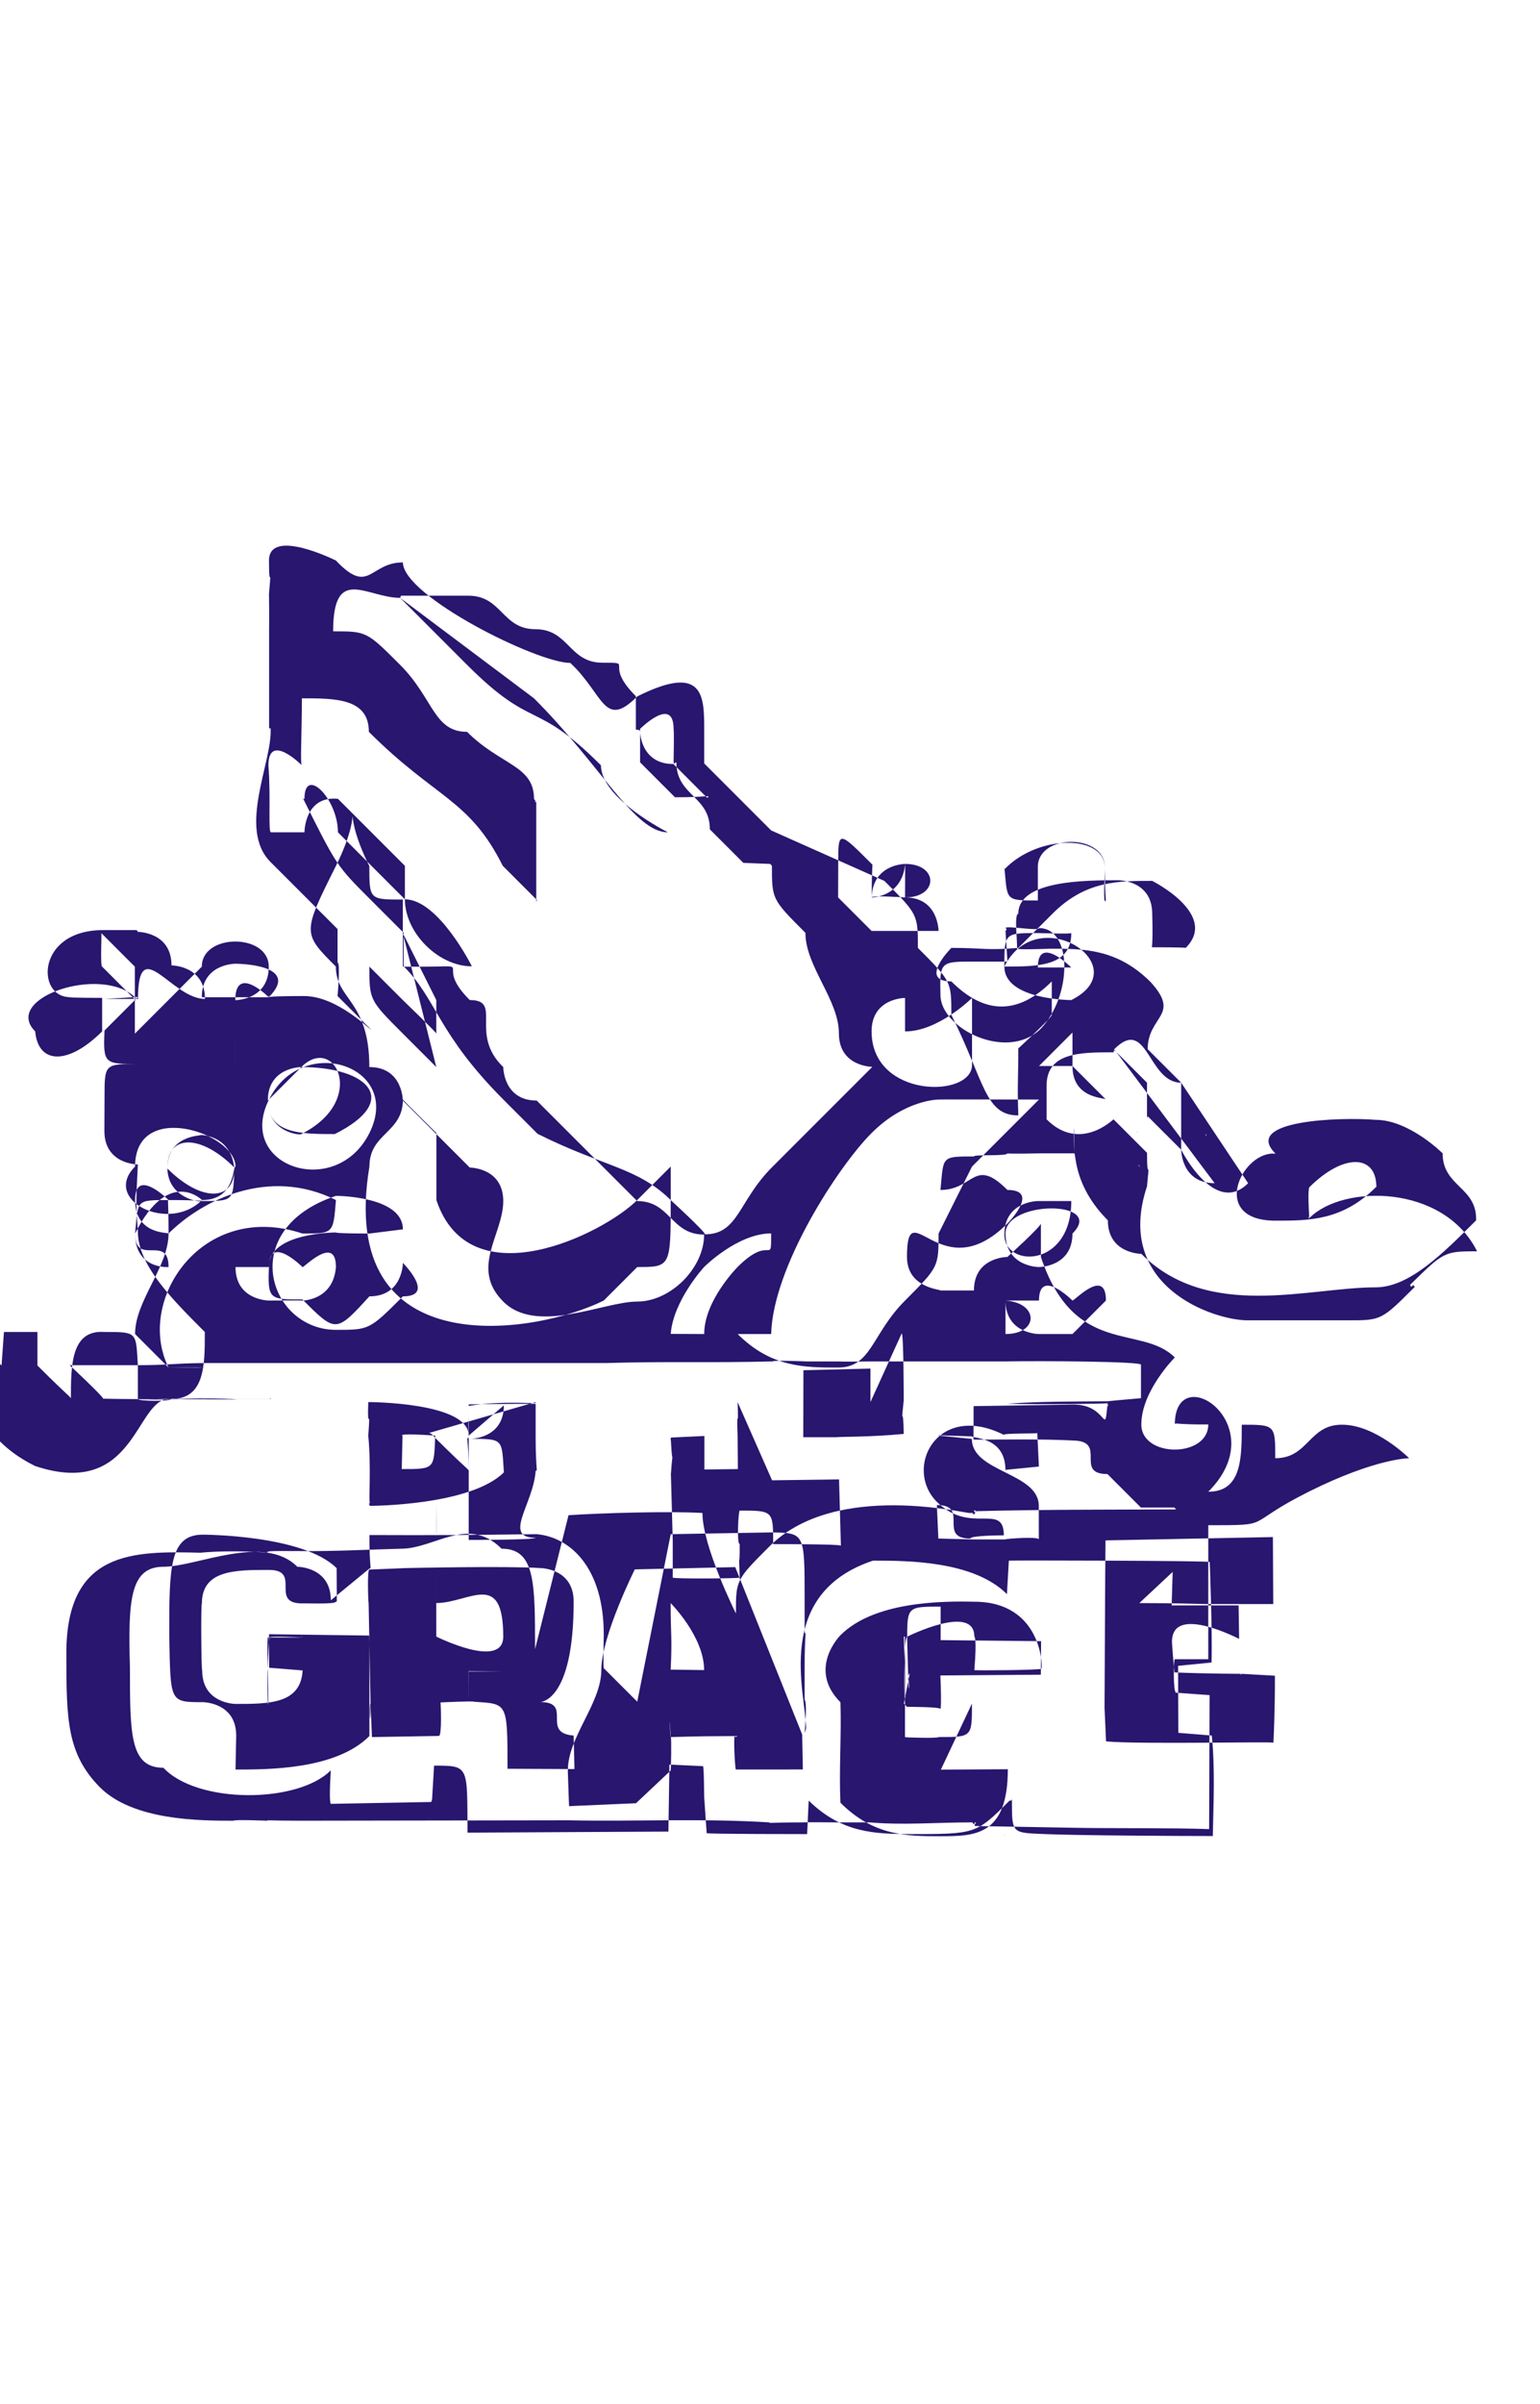 <?xml version="1.0" encoding="UTF-8"?>
<!DOCTYPE svg PUBLIC "-//W3C//DTD SVG 1.1//EN" "http://www.w3.org/Graphics/SVG/1.1/DTD/svg11.dtd">
<!-- Creator: CorelDRAW -->
<svg xmlns="http://www.w3.org/2000/svg" xml:space="preserve" width="25in" height="39in" style="shape-rendering:geometricPrecision; text-rendering:geometricPrecision; image-rendering:optimizeQuality; fill-rule:evenodd; clip-rule:evenodd"
viewBox="0 0 0.046 0.038"
 xmlns:xlink="http://www.w3.org/1999/xlink">
 <defs>
  <style type="text/css">
   <![CDATA[
    .fil0 {fill:#28166F}
   ]]>
  </style>
 </defs>
 <g id="Layer_x0020_1">
  <path class="fil0" d="M0.014 0.033l0.001 1.17364e-005 -3.79175e-006 -0c-0,-0 -0,-0 -0.001,-0 -0,3.61119e-006 -0,-5.92236e-005 -0,0.001zm0.017 -0.021c0,0 0.001,0 0.001,-0 -0,-0 -0.001,-0.001 -0.001,0zm-0.001 -0.003c9.8405e-005,0.001 0,0.001 0.001,0.001 -0,-0 -0,-0 -0,-0.001 0,-0.001 0.002,-0.001 0.002,-0 1.04725e-005,0 -4.62233e-005,0.001 -0,0.001l0 2.04032e-005c6.89738e-005,-0 0,-0 0,-0.001 -0,-0.001 -0.002,-0.001 -0.003,5.25429e-005zm-0.022 0.023c-2.00421e-005,0 -1.22781e-005,0.001 1.08336e-006,0.001 1.73337e-005,0.001 1.46253e-005,0.001 0,0.001 0,-0 -4.91122e-005,-0.001 4.69455e-005,-0.002 0.001,-0 0.001,0 0.001,-0 -7.67379e-005,-8.81131e-005 -3.99037e-005,-6.84321e-005 -0,-0 -0,-0 -0.001,-5.25429e-005 -0.001,0zm-0.003 -0.014c0.001,0.001 0.002,0.001 0.002,-0 -9.98495e-005,-0.001 -0.001,-0.001 -0.001,-0.001 -0,2.78062e-005 -0.001,0 -0.001,0.001zm0 -2.78062e-005c0,-0.001 0.001,-0.001 0.002,-0 -3.43063e-005,0.001 -0,0.001 -0.001,0.001 -0,4.27926e-005 -0.001,-8.05296e-005 -0.001,-0.001zm0.025 0.002c0,0.001 0.002,0.001 0.002,-0.001 -0,-0 -0.001,-0 -0.001,-0 -0,0 -0.001,0 -0.001,0.001zm-0 -0.008c0,0.001 0.002,0.001 0.002,0.001 0.002,-0.001 -0.001,-0.003 -0.002,-0.001zm0.001 -0.001c0,-0 0.001,3.30424e-005 0.001,0 0,0.001 -0.001,0.001 -0.002,0.001 -0,-0.001 0,-0.001 0.001,-0.001zm-0.022 0.004c-0,0 -0.001,0.001 -0.001,0.001 0,0.001 0.001,0.001 0.002,0.001 0.002,-0.001 0.001,-0.002 -0.001,-0.002zm0 0c0.001,-0.001 0.002,0.001 0,0.002 -0,4.56816e-005 -0.001,-3.43063e-005 -0.001,-0.001 -0,-0.001 0.001,-0.001 0.001,-0.001zm0.018 0.019l9.00993e-005 9.65994e-005c0,0 0.001,0 0.001,6.40987e-005 0,-0 3.90009e-005,-0 0,-0.001l0.003 -2.27505e-005 7.04183e-006 -0.001 -0.003 -3.17785e-005 -0 -0.001c-0.001,-0 -0.001,0 -0.001,0.001l2.85284e-005 0.001c9.55161e-005,0.001 -7.20433e-005,-0 4.6765e-005,0zm0 -0.002l0 3.64731e-005 4.65844e-005 0.002 -0 -3.53897e-005 -1.66115e-005 -0.002zm-0.001 -0.007c0,-0 0,8.37797e-005 0,-0.001l-0.002 4.98345e-005 -1.98616e-006 0 0 0 -4.33343e-006 0.002c-0,5.18206e-005 -0,-8.23352e-005 -0,0 0,0 -0,0 0.001,0 0,-1.8056e-005 0.001,0 0.002,-9.96689e-005 -1.20975e-005,-0.001 -8.97382e-005,-8.6127e-005 -0,-0.001 -0,-0 -0,-0.002 -5.97653e-005,-0.002zm-0.01 -0c-4.15287e-006,-5.41679e-007 -0,1.9681e-005 -0,2.00421e-005 -0,3.82787e-005 -0.001,-7.15016e-005 -0.002,9.53355e-005 2.16672e-006,0.001 -2.83479e-005,-8.48631e-006 0,0.001l0 0.001c0,0 0,0 0,0.001 0,0 0,0 0,0.001 -0,0 -0,-9.10021e-005 -0,0 0,0 0.002,0 0.002,-6.40987e-005 -7.8724e-005,-0 0,-0 -0,-0 -0.001,-0 -6.78904e-005,-0.001 0,-0.002 7.34878e-005,-0 0,-0 0,-0.001 0,-0 0,8.3238e-005 0,-0.001 -0,-0 -0.001,-0 -0.002,1.8056e-005 -0,0 0,0 0,0.001 -9.37105e-005,0 -0,0 -0,0.001 -0,-8.01685e-005 -0,-0 -0.001,-0.001 0,-0 0,0 0,-0l-8.75714e-005 -9.71411e-005c-1.49865e-005,-9.93078e-006 -3.15979e-005,-2.52784e-005 -4.89317e-005,-3.37647e-005 -8.7752e-005,-4.33343e-005 -2.78062e-005,-1.67921e-005 -0,-2.96118e-005zm0.003 -0.02l-7.22239e-007 4.87511e-006c1.8056e-006,-1.08336e-006 1.8056e-006,-2.7084e-006 7.22239e-007,-4.87511e-006zm-0.005 0.021c-0,-0.001 -0.003,-0.001 -0.003,-0.001 -3.53897e-005,0.001 7.43906e-005,0 0,0.001 9.60578e-005,0.001 0,0.002 5.05567e-005,0.002 -3.08757e-005,3.44869e-005 -3.57508e-005,4.89317e-005 -0,9.80439e-005 -0,0 -0,-0 -0,0 1.8056e-007,0 0.003,0 0.004,-0.001 -6.55432e-005,-0.001 -0,-0.001 -0.001,-0.001 0,-0 0.001,-0 0.001,-0.001zm-0.002 -0c0,-1.75143e-005 0,-6.73488e-005 0.001,0 -4.06259e-005,0.001 -0,0.001 -0.001,0.001l2.38339e-005 -0.001zm3.19591e-005 0.002c0,-0 0,-0 0.001,0 9.20854e-006,0.001 -0,0.001 -0,0.001 -0,2.99729e-005 -0,-0 -0,-0.001zm0.016 -0.002c0,-0 0,-0 0,-0 0,-1.93199e-005 0,-2.34728e-006 0.001,2.38339e-005 0,6.24737e-005 0.001,0 0.001,0.001l0.001 -9.89467e-005 -4.80289e-005 -0.001c-0,2.20283e-005 -0.001,0 -0.001,5.32651e-005 -0.002,-0.001 -0.003,0.001 -0.002,0.002 0.001,0.001 0.002,0 0.002,0.001 -0,0 -0.001,0 -0.001,9.56966e-005 -0.001,-0 0,-0.001 -0.001,-0.001l4.51399e-005 0.001c0,0 0,-0 0.001,2.582e-005 0,0 0.001,0 0.001,0 0,-2.00421e-005 0.001,-9.35299e-005 0.001,-0 0,-0 0,-0 0,-0.001 -0,-0.001 -0.002,-0.001 -0.002,-0.002zm-0.006 -0.001c3.61119e-005,0.001 -3.73759e-005,0 0,0.001l7.94463e-006 0.001 -0.001 1.24586e-005c-0,-0.001 0,-0.001 0,-0.001 -9.96689e-005,-0 4.51399e-006,-0 -0,-0l-0.001 4.6765e-005c-0,7.99879e-005 -2.61812e-005,-1.13753e-005 -0,9.19049e-005 5.25429e-005,0.001 6.93349e-005,0 0,0.001l5.48901e-005 0.002c-0,0.001 -0,-0 -0,0.001 0,0 -1.8056e-007,6.60848e-005 0,8.82937e-005 0,4.18898e-005 0.002,2.79868e-005 0.002,-0 -3.66536e-005,-0.001 -0,-7.90851e-005 -0,-0.001 -9.46133e-005,-0 -3.75564e-005,-0.001 0,-0.001 0.001,-0 0.001,-0 0.001,0.001 -0,0 -0,-7.11405e-005 -0,0 0,0 0.002,0 0.002,4.35149e-005l2.257e-005 -0 -0 -0 -5.57929e-005 -0.002c0,-0 0,-8.07102e-005 0,-0 -8.66686e-005,-0 7.40295e-006,-0 -0,-0 -2.88895e-006,-9.02798e-007 -0,2.47367e-005 -0,2.56395e-005l-0.002 2.67228e-005zm0.007 0.009c-0,0.001 1.02919e-005,0.001 -0.001,0.001 -0,4.11676e-005 -0.001,1.49865e-005 -0.001,-0 -0,-0 -0,-0 -0,-0.001 -9.02798e-006,-0 -6.39181e-005,-0.002 7.18628e-005,-0.002 0,-0 0.002,-0.001 0.002,-0 0,0 8.10713e-005,0 0,0.001 4.00842e-005,1.78754e-005 0.002,0 0.002,-4.02648e-005 5.0015e-005,-7.43906e-005 0,-0.002 -0.002,-0.002 -0.001,-2.43756e-005 -0.003,-0 -0.004,0.001 -0,0 -0.001,0.001 -0,0.002 3.34035e-005,0.001 -4.64038e-005,0.002 0,0.003 0.001,0.001 0.002,0.001 0.003,0.001 0.001,-4.51399e-006 0.002,-0 0.002,-0.002l-0.002 1.20975e-005zm0.005 -0.003c0,-0 0.001,-0 0.002,2.94312e-005 0,0 0.001,0 0.002,0l-1.01113e-005 -0.002 -0.005 9.96689e-005 -9.02798e-006 0.001 0 0 -2.00421e-005 0.004 -0 0 4.47788e-005 0.001c0.001,9.19049e-005 0.005,0 0.005,3.90009e-005 0,-0 5.05567e-005,-0.001 4.3876e-005,-0.002l-0.001 -5.66957e-005c-0,5.38068e-005 -5.57929e-005,-6.31959e-006 -0,0 -0,0 -0.001,0 -0.002,-4.17093e-005 -0,-0 -9.94884e-005,-0.001 -6.89738e-005,-0.001 9.11826e-005,-0.001 0.002,-0 0.002,-0l-1.5167e-005 -0.001c-0.001,-0 -0.002,0 -0.002,-0l3.01535e-005 -0.001zm-0.014 0.005c1.19169e-005,-0 2.97923e-005,-0.001 4.15287e-006,-0.001 -5.68763e-005,-0.001 -2.16672e-005,-0 -0,-0 0.001,-3.0334e-005 0.001,-2.23894e-005 0.002,-3.14174e-005 0.001,-1.17364e-005 0,0 0,0 -4.24315e-005,0 -5.52513e-005,6.77099e-005 -8.73909e-005,0 -4.42371e-005,0 4.87511e-006,0.001 3.25007e-005,0.001l0.002 -1.44448e-006 -1.95004e-005 -0.001 -0 -4.06259e-005 -0.002 -0.005 -0.003 6.75293e-005c-0,0 -0.001,0.002 -0.001,0.003 -0,0.001 -0.001,0.002 -0.001,0.003l-0 6.78904e-005 3.55703e-005 0.001 0.002 -8.72103e-005zm0 -0.003c5.05567e-005,-0.001 0,-0.001 0,-0.002 0,0 0.001,0.001 0.001,0.002l-0.001 -1.33614e-005zm-0.009 -0.003c-6.89738e-005,0 -3.21396e-005,0.001 -2.14866e-005,0.001l0 0 5.83208e-005 0.003c-0,0.001 -4.76678e-005,1.55281e-005 -0,0l4.0987e-005 0.001 0.002 -3.43063e-005c9.75022e-005,-0 5.2904e-005,-0.001 4.92928e-005,-0.001 -0,-6.87932e-005 -0,3.79175e-005 -0,-0 0,-0 0.001,-4.82094e-005 0.001,-2.02227e-005 0.001,6.71682e-005 0.001,0 0.001,0.002l0.002 9.20854e-006 -2.36533e-005 -0.001c-0.001,-7.60156e-005 -0,-0.001 -0.001,-0.001 0,-0 0.001,-0 0.001,-0.003 -0,-0.001 -0.001,-0.001 -0.001,-0.001 -0.001,-6.68071e-005 -0.004,-0 -0.004,0zm0.002 0.001c0.001,-1.02919e-005 0.002,-0.001 0.002,0.001 -0,0.001 -0.002,0 -0.002,0l-1.62504e-006 -0.002zm-0.001 -0.02c-0,0 -0,0.001 -0,0.001 0,1.02919e-005 0.001,-0 0.001,-0 0.001,-3.23202e-005 0,0 0.001,0.001 0.001,0 -3.57508e-005,0.001 0.001,0.002 0,0 0,0.001 0.001,0.001 0.001,0.001 0.002,0.002 0.003,0.003 0.001,0 0.001,0.001 0.002,0.001 -0,0.001 -0.001,0.002 -0.002,0.002 -0.001,0 -0.003,0.001 -0.004,0 -0.001,-0.001 0,-0.002 -0,-0.003 -0,-0.001 -0.001,-0.001 -0.001,-0.001 -0.001,-0.001 -0.001,-0.001 -0.002,-0.002 -0,-0 -0,-0.001 -0.001,-0.001 -0,-0.002 -0.001,-0.002 -0.001,-0.003 -0.001,-0.001 -0.001,-0.001 -0,-0.003 0.001,-0.002 0,-0.002 0.001,-0 0,0.001 0,0.001 0.001,0.001 0,0 0,0 0,0.001l0.001 0.002c0,0 0,6.60848e-005 0,0.001 -0,-3.79175e-005 -0.001,-0.001 -0.001,-0.001 -0,-0 -0.001,-0.001 -0.001,-0.001 3.61119e-006,0.001 0,0.001 0.001,0.002l0.001 0.001zm0.024 0.006c4.51399e-006,-4.69455e-006 9.02798e-006,-9.3891e-006 1.3542e-005,-1.42642e-005 -6.86127e-006,3.43063e-006 -1.10141e-005,8.48631e-006 -1.3542e-005,1.42642e-005zm-2.47367e-005 2.47367e-005c8.30575e-006,-7.76407e-006 1.66115e-005,-1.60698e-005 2.47367e-005,-2.47367e-005 -1.40837e-005,3.35841e-005 3.26813e-005,9.13632e-005 -2.47367e-005,2.47367e-005zm-0.002 -8.84742e-005c3.06951e-005,0 -4.31538e-005,7.22239e-006 -7.24044e-005,8.30575e-006 2.49172e-005,-6.13903e-006 4.89317e-005,-8.66686e-006 7.24044e-005,-8.30575e-006zm-0 0.001l4.33343e-006 -1.98616e-005c6.22931e-005,9.31688e-005 4.91122e-005,8.23352e-005 -4.33343e-006,1.98616e-005zm-0.004 0.02c7.34878e-005,0 -0,-0 -1.01113e-005,-1.08336e-005l1.01113e-005 1.08336e-005zm-0.007 -0.029l5.03762e-005 5.65152e-005c8.21547e-005,0 9.28077e-005,0 0,0 0,0.001 -0,0.001 0.001,0.002 0,0.001 0.001,0.002 0.001,0.003 0,0.001 0.001,0.001 0.001,0.001 -0,0 -0.001,0.001 -0.001,0.001l-0.002 0.002c-0.001,0.001 -0.001,0.002 -0.002,0.002 -0,-8.34186e-005 -0.001,-0.001 -0.001,-0.001 -0.001,-0.001 -0.002,-0.001 -0.004,-0.002 -0,-0 -0.001,-0.001 -0.001,-0.001 -0.002,-0.002 -0.002,-0.003 -0.003,-0.004 -0,-0 -0,-0 -0,-0.001l-0.001 -0.001c-0.001,-0.001 -0.001,-0.001 -0.002,-0.003 -5.2904e-005,-0 -0,-0 -0,-0 -3.44869e-005,-0 -3.25007e-005,-4.64038e-005 -2.83479e-005,-0 1.8056e-007,-6.13903e-006 -2.14866e-005,-0 6.48209e-005,-0 0,-0.001 0.001,0 0.001,0.001 0.001,0.001 0.001,0.001 0.002,0.002 0,0.001 0.001,0.002 0.002,0.002 -0,-4.33343e-006 -0.001,-0.002 -0.002,-0.002l-0 -0.001c-0.001,-0.001 -0.002,-0.002 -0.002,-0.002 -0.001,-9.87661e-005 -0.001,0.001 -0.001,0.001 -0,0 -0,0 -0.001,0 -9.19049e-005,-0 -0,-0.001 -7.67379e-005,-0.002 0,-0.001 0.001,-0 0.001,-0 -5.63346e-005,-0 -0,-0.001 -0,-0.002 0.001,-0 0.002,0 0.002,0.001 0.002,0.002 0.003,0.002 0.004,0.004l0.001 0.001c6.6446e-005,5.88625e-005 -2.16672e-005,1.5167e-005 0,9.65994e-005l-0 -0.001c-0,-0 -0,-0 -0,-0.001 -0,-0 -0,-0 -0,-0.001 -7.20433e-005,-0 -4.11676e-005,-4.92928e-005 -0,-0 -9.93078e-006,-1.39031e-005 -2.4195e-005,-3.35841e-005 -3.39452e-005,-4.74872e-005 -9.56966e-006,-1.37225e-005 -2.32922e-005,-3.46675e-005 -3.28619e-005,-4.85706e-005l-0 -0c-0,-0.001 -0.001,-0.001 -0.002,-0.002 -0.001,-0 -0.001,-0.001 -0.002,-0.002 -0.001,-0.001 -0.001,-0.001 -0.002,-0.001 -0,-0.002 0.001,-0.001 0.002,-0.001l0.002 0.002c0.002,0.002 0.002,0.001 0.004,0.003l0 0c0,0.001 0.002,0.002 0.002,0.002 -0.001,-0 -0.002,-0.002 -0.004,-0.004l-0.004 -0.003c-0,-0 -9.678e-005,5.68763e-005 -0,-0 1.33614e-005,-2.31116e-005 3.46675e-005,-8.82937e-005 4.29732e-005,-6.33764e-005l0 -0c0.001,-0 0.001,0 0.002,0 0.001,0 0.001,0.001 0.002,0.001 0.001,0 0.001,0.001 0.002,0.001 0.001,0 0,0 0.001,0.001 0,0 0,0.001 0,0.001 2.582e-005,0 -2.11255e-005,0 5.85013e-005,0l6.26542e-005 2.43756e-005c0,0 0,0.001 0.001,0.001 0,0 0.001,0.001 0.001,0.001 9.20854e-006,0 2.99729e-005,-1.26392e-006 4.44177e-005,-7.40295e-006 -0,-7.096e-005 -0,-0 -0.001,-0 -1.20975e-005,-1.31809e-005 -2.76256e-005,-2.8709e-005 -3.95426e-005,-4.2251e-005l-0.001 -0.001c-8.68492e-005,-0 -0,-0 -0,-0 -0,-0 -0,-0 -0,-0 -0,-0 -0,-0 -0,-0.001 0,-0 0.001,-0.001 0.001,-0 0,0 2.04032e-005,0 0,0.001 4.6765e-005,9.64189e-005 6.50015e-006,4.15287e-006 8.37797e-005,0 0,0.001 0.001,0.001 0.001,0.002 0,0 0.001,0.001 0.001,0.001zm2.72645e-005 -0.001c2.16672e-006,-0 1.93199e-005,-0 -0,-0 -0.001,-0.001 -0.002,-0.002 -0.002,-0.002 -0,-0 -0,-0 -0,-0.001 -0,-0.001 -0,-0.002 -0.002,-0.001 -0.001,0.001 -0.001,-7.2585e-005 -0.002,-0.001 -0.001,-0 -0.005,-0.002 -0.005,-0.003 -0.001,-0 -0.001,0.001 -0.002,-5.59735e-005 -0,-0 -0.002,-0.001 -0.002,0 -0,0.001 8.46825e-005,0 -0,0.001 1.31809e-005,0.001 0,0.001 3.25007e-006,0.001 -0,0 -0,0 -0,0.001 -0,0.001 0,0.002 0,0.002 9.20854e-006,2.63617e-005 4.24315e-005,0 4.45982e-005,0 6.6446e-005,0.001 -0.001,0.003 -0,0.004l0.001 0.001c0,0 0.001,0.001 0.001,0.001 0,0 0,0.001 0,0.001 9.13632e-005,0 0,0.001 0,0.001l0.001 0.001c-0,4.08065e-005 -0.001,-0.001 -0.002,-0.001l-5.43485e-005 -0c-0,-0 -0.001,0 -0.001,3.4848e-005 -0,-9.62383e-005 5.72374e-005,1.22781e-005 -0,-0 -0,-0 -0.001,-0 -0.001,-0 -0,0 -0,0 -0,0.001 -0,0.001 -2.52784e-006,0.001 -0,0.001 -0,-0 0,-0.001 0,-0.002l-0.001 -0c0,-0.001 0.001,-0.001 0.001,-0.001 0,-0 0.002,-0 0.001,0.001 -0,0 -0.001,-0.001 -0.001,8.75714e-005 3.26813e-005,0 0,0 0,0 0,0 0.001,-0 0.001,-0.001 -0,-0.001 -0.002,-0.001 -0.002,-0 -0.001,0.001 -0.001,0.001 -0.002,0.002 -0,-0 -0,-0.001 -0,-0.002 -0,-0 -0.001,-0.001 -0.001,-0.001 1.20975e-005,0 -3.59314e-005,0.001 2.27505e-005,0.001 0,0 0.001,0.001 0.001,0.001 -7.421e-005,7.16822e-005 0,0 -0,-6.8071e-005 -0.001,-0.001 -0.004,-0 -0.003,0.001 9.28077e-005,0.001 0.001,0.001 0.002,0 0,-0 0,-7.90851e-005 0,-0.001 -0,-0 -0.001,-0 -0.001,-2.32922e-005 -4.5501e-005,0 -1.76948e-005,0 2.97923e-005,0 -0.001,0 -0.001,-0.002 0.001,-0.002l0.001 0c1.02919e-005,1.0653e-005 2.81673e-005,3.52091e-005 4.15287e-005,5.43485e-005 -0,0 -0,3.86398e-005 -0,0 0,0 0.001,0 0.001,0.001 0,0 0.001,0 0.001,0.001 -0,0 3.62925e-005,0 -0,0 -0.001,0 -0.002,-0.002 -0.002,-0 0,0 0,0 0,0 -0,0 -0,0 -0.001,0l0.001 -5.77791e-005c-0,0 -0.001,0.001 -0.001,0.001 -4.49594e-005,0.001 0,0.001 0.001,0.001 -0.001,0 -0.001,0 -0.001,0.001l-4.33343e-006 0.001c0,0.001 0.001,0.001 0.001,0.001 -4.44177e-005,0.001 -7.07794e-005,0.001 0,0.002 0,0.001 0.001,0.002 0.002,0.003 0,0.001 -0,0.002 -0.001,0.002 -0,7.60156e-005 -0.001,6.95155e-005 -0.001,-0 -0,-0.001 0,-0.001 0,-0.001 -6.12097e-005,-0.001 -0,-0.001 -0.001,-0.001 -0.001,-7.15016e-005 -0.001,0.001 -0.001,0.002l0 0c-0,-6.73488e-005 -0,-0 -0.001,-0.001 -0,-0 -0,-0.001 -0,-0.001 -8.45019e-005,-0 -0,-0 -0.001,-0 -0,0 -0,0 -7.18628e-005,0.001 -0.001,-0.001 -0.001,-0.001 -0.002,-0 -0,0 -0,0 -0.001,0.001 0.003,0 0.002,0.001 0.004,0.002 0.003,0.001 0.003,-0.002 0.004,-0.002l0.003 -0c3.9362e-005,-0 3.59314e-005,-4.24315e-005 4.78483e-005,-0 7.40295e-006,-0 -7.22239e-007,-0 -1.28197e-005,-0 -0.001,-0 -0.002,-1.08336e-006 -0.003,1.39031e-005 -0,5.41679e-006 -0.001,0 -0.001,-0 0.001,-0 0.002,-7.7099e-005 0.003,-0 0,-1.11947e-005 0,0 0,-0 -0,-0 -0.003,0 -0.004,-2.257e-005 -0,-6.73488e-005 -0.001,-0.001 -0.001,-0.001 0,-0 0.001,-0 0.002,-0 0.001,-3.61119e-007 0.001,-5.20012e-005 0.002,-6.37376e-005l0.012 -0c0.002,-5.65152e-005 0.003,0 0.005,-4.85706e-005 0,-4.27926e-005 0.001,0 0.001,-0 0,-0 0.001,-0 0.001,-0 0,1.26392e-005 0.001,0 0.001,0 0,0 0.003,0 0.004,0 0.001,-1.9681e-005 0.004,-0 0.004,9.73217e-005 -0,0 -0,0 -0,0 -0,0 -0,0 -0,0.001 -0,0 -0.001,8.66686e-005 -0.001,9.24466e-005 -0.001,8.30575e-006 -0.002,-0 -0.003,7.36684e-005 5.59735e-005,0 0,0 0,0 0.001,2.81673e-005 0.003,-0 0.003,-1.58893e-005 1.30003e-005,3.43063e-006 0,3.82787e-005 0,4.08065e-005 0,9.24466e-005 5.18206e-005,1.82365e-005 0,0 -9.93078e-005,0.001 -0,0 -0.001,0l-0.003 4.58622e-005 -1.98616e-006 0.001c0.001,0 0.002,-2.257e-005 0.003,2.72645e-005 0.001,3.15979e-005 0,0.001 0.001,0.001 0,0 0,0 0.001,0.001l0.001 0c1.46253e-005,1.39031e-005 3.57508e-005,3.68342e-005 5.32651e-005,5.66957e-005 -0.002,7.76407e-006 -0.004,0 -0.006,5.27234e-005 -0,-4.87511e-006 -0,-3.73759e-005 -0,-2.79868e-005 -0,1.22781e-005 -8.54047e-005,-3.43063e-005 -0,8.05296e-005 -4.15287e-006,4.15287e-006 -6.33764e-005,9.10021e-005 -7.72795e-005,0l-7.33072e-005 0c-0,5.83208e-005 -0.004,-0.001 -0.006,0.001 -0.001,0.001 -0.001,0.001 -0.001,0.002 -0,-0 -0.001,-0.002 -0.001,-0.003 -0.001,-5.66957e-005 -0.003,-0 -0.004,6.69876e-005l-0.001 0.004c-0,-0.002 -0,-0.003 -0.001,-0.003 -0.001,-0.001 -0.002,-0 -0.003,-0 -0.001,2.56395e-005 -0.002,8.12519e-005 -0.003,7.05988e-005 -0.001,-6.31959e-006 -0.001,0 -0.001,4.91122e-005 -0,-0 -0.001,-9.24466e-005 -0.002,-0 -0.002,-5.01956e-005 -0.004,-6.93349e-005 -0.004,0.003 -9.02798e-007,0.002 1.85976e-005,0.003 0.001,0.004 0.001,0.001 0.003,0.001 0.004,0.001 0,-4.02648e-005 0.001,-0 0.001,-0 0,-2.81673e-005 0,0 0.001,0l0.008 -1.26392e-005c0.002,4.17093e-005 0.004,-6.39181e-005 0.006,6.28348e-005 0,3.17785e-005 0,-0 0.001,-0 9.29882e-005,-9.56966e-006 0.001,0 0.001,0 0.001,0 0.001,0 0.001,0 0.001,8.6127e-005 0.002,3.61119e-007 0.003,-0l6.30153e-005 0c3.62925e-005,5.07373e-005 5.88625e-005,8.37797e-005 7.18628e-005,0 9.65994e-005,0 -2.63617e-005,4.29732e-005 0,8.59464e-005 0,3.12368e-005 0,1.37225e-005 0,2.14866e-005l0.003 5.34457e-005c0.001,2.02227e-005 0.003,0 0.004,3.9362e-005l1.39031e-005 -0.004 -0.001 -7.13211e-005c-9.19049e-005,-0 -7.58351e-005,-0.001 -3.99037e-005,-0.001l0.001 -0 9.02798e-007 -0.004c0.002,-0 0.001,0 0.003,-0.001 0.002,-0.001 0.003,-0.001 0.003,-0.001 0,-0 8.52242e-005,-6.8071e-005 0,-0 -0,-0 -0.001,-0.001 -0.002,-0.001 -0.001,-9.3891e-006 -0.001,0.001 -0.002,0.001 0,-0.001 -0,-0.001 -0.001,-0.001 -0,0.001 -0,0.002 -0.001,0.002 0.002,-0.002 -0.001,-0.004 -0.001,-0.002 0,-7.85435e-005 0,-0 0.001,-7.76407e-006 0,0.001 -0.002,0.001 -0.002,-0 -0,-0.001 0.001,-0.002 0.001,-0.002 -0.001,-0.001 -0.003,-0 -0.004,-0.003 -0,-0 -0,-0.001 -0,-0.001 -0,9.44327e-005 -0.001,0.001 -0.001,0.001 -0,0 -0.001,0 -0.001,0.001 -0,0 -0.001,0 -0.001,0 -0,-3.46675e-005 -0.001,-7.43906e-005 -0.001,-0.001 0,-0.002 0.001,0.001 0.003,-0.001 0,-0 0.001,-0.001 0,-0.001 -0.001,-0.001 -0.001,-0 -0.002,-0 9.8405e-005,-0.001 0,-0.001 0.001,-0.001 0,-6.71682e-005 0.001,-0 0.001,-9.31688e-005 0,2.18477e-005 0.001,0 0.001,0 0,0 0,0 0.001,0 0,-0.001 -3.35841e-005,-0.001 0,-0 5.18206e-005,6.04875e-005 0,0.001 0.001,0.002 0,0.001 0.001,0.001 0.001,0.001 0.002,0.002 0.005,0.001 0.007,0.001 0.001,-0 0.002,-0.001 0.003,-0.002 -0,1.08336e-006 -0.001,0 -0.001,-0 0,-0 0,-0 0,-0 0,-0 0.001,0 0.001,-0 2.81673e-005,-0.001 -0.001,-0.001 -0.001,-0.002 -0,-0 -0.001,-0.001 -0.002,-0.001 -0.001,-8.50436e-005 -0.004,0 -0.003,0.001l5.59735e-006 1.01113e-005c-0.001,-9.94884e-005 -0.002,0.002 -0,0.002 0.001,0 0.002,0 0.003,-0.001l1.53476e-005 -0c-0,-0.001 -0.001,-0.001 -0.002,-0 -0,0 -6.40987e-005,0 -0,0.001 -0,9.91273e-005 -0,-8.45019e-005 -0,-8.64881e-005 -4.45982e-005,-0 -7.421e-005,0 -4.02648e-005,-0 2.00421e-005,-0 -2.38339e-005,-5.23623e-005 4.80289e-005,-0 6.17514e-005,-0 0,-0 0,-0 0.001,-0.001 0.004,-0.001 0.005,0.001 -0.001,0 -0.001,2.63617e-005 -0.002,0.001 -0,0 -0,7.47517e-005 -0,0 4.24315e-005,9.20854e-005 1.44448e-005,7.16822e-005 9.78633e-005,0 2.20283e-005,2.4195e-005 0,0 0,0 4.5501e-005,2.97923e-005 0,8.46825e-005 0,0l0 0c1.13753e-005,1.30003e-005 2.94312e-005,3.90009e-005 4.29732e-005,6.08486e-005 -0.001,0.001 -0.001,0.001 -0.002,0.001 -0.001,0 -0.002,0 -0.003,-0 -0.001,-0 -0.004,-0.001 -0.003,-0.004 9.64189e-005,-0.001 0,-0 0,-0.001 -0,-0 -0.001,-0.001 -0.001,-0.001 -0,-1.04725e-005 -0.001,0.001 -0.002,0 -0,-7.78212e-005 -0,-0 -0,-0 -0,-0 -0,-0 -0,-0.001 0,-0.001 0.001,-0.001 0.002,-0.001 0,-1.5167e-005 0,5.59735e-006 0,-1.64309e-005 0,-3.3223e-005 4.71261e-005,7.58351e-006 0,-7.65573e-005l0 -0c0,0 0,0 0.001,0.001 0,0 0,0 0,0.001 9.3891e-006,4.78483e-005 1.60698e-005,8.54047e-005 2.05838e-005,0 0,3.79175e-006 0,0 0.001,0.001 0,0 0,0.001 0.001,0.001l-0.003 -0.004c-0,-0 -0,-0 -0,-0 0.001,-0.001 0.001,0.001 0.002,0.001 0,0 0,0 0,0.001 0,0 0,0 0,0.001 0,0 0.001,0.002 0.002,0.001 -2.00421e-005,-2.31116e-005 -5.23623e-005,-6.12097e-005 -0,-0l-0.002 -0.003c-0,-0 -0,-0 -0.001,-0.001 0,-0.001 0.001,-0.001 9.15438e-005,-0.002 -0.001,-0.001 -0.002,-0.001 -0.003,-0.001 -0.001,3.68342e-005 -0.001,0 -0.001,0 -3.61119e-007,-6.86127e-006 4.87511e-006,-2.38339e-005 4.87511e-006,-1.84171e-005 1.8056e-007,6.86127e-006 4.15287e-006,-2.16672e-005 4.15287e-006,-2.43756e-005l-9.02798e-006 -0c-0,-9.8405e-005 -0,-0 -0,-0 3.55703e-005,-0 -9.56966e-005,-0.001 4.35149e-005,-0.001 0,-0.001 0.002,-0.001 0.003,-0.001 0,0 0.001,0 0.001,0.001 3.14174e-005,0.001 -2.85284e-005,0.001 -0,0.001 0,0 0.001,0 0.001,1.89588e-005 0.001,-0.001 -0.001,-0.002 -0.001,-0.002 -0.001,-0 -0.002,-1.60698e-005 -0.003,0.001l-0.001 0.001c-0.001,8.03491e-005 -0.001,-0 -0.002,0l-0 0c-0,0 -0.001,0.001 -0,0.001 0.001,0.001 0.002,0.001 0.003,0l-0 0.001c-0,8.63075e-005 -0.001,0.001 -0.001,0.001 -0,0.001 -3.34035e-005,0.001 0,0.002l0 0c-0.001,0 -0.001,-0.001 -0.002,-0.003 -0,-0.001 -0,-0.001 -0.001,-0.002 -0,-0.001 -0,-0.001 -0.001,-0.002zm0.004 0.002c-0.001,-0 -0.001,0 -0.001,-0 0,-6.95155e-005 0.001,-0 0.001,-0 0.001,0 0.001,0.001 0.001,0.001 -8.3238e-005,0 -0,0 -0,0 -0,0 -0.001,0 -0.002,0 -0,-0 -0,-0 -0.001,-0.001l3.25007e-006 -0.001c0,-0.001 0,-0.001 0.001,-0 -6.42792e-005,0 5.21817e-005,1.28197e-005 -0,0 -0,0 -1.42642e-005,-0 -0,0 4.73066e-005,0 0,0 0,0.001 0,0 0,0 0.001,0 0.001,0 0.001,-0.001 0,-0.001l0 0c-9.49744e-005,0.001 -0.001,0.001 -0.001,0.001 2.8709e-005,-0.001 0.001,-0.001 0.001,-0.001zm0.003 0.001c1.08336e-006,-3.61119e-007 6.87932e-005,-5.56124e-005 0,-8.48631e-005 0,-8.48631e-005 0.001,9.98495e-005 0.001,0 0.001,0 0.001,0.002 5.7418e-005,0.003 -0.001,0.001 -0.003,0 -0.003,-0.001 -2.582e-005,-0.001 0,-0.001 0.001,-0.001 0,-0 0.001,-0 0.001,-0zm-0.001 0.004c-0,0.001 -0.003,0.001 -0.003,-0.001 0,-0.001 0.001,-0.001 0.001,-0.001l-0 0c-0,0 -0,0 -0,0.001 1.33614e-005,0 -3.0334e-005,0 0,0 8.07102e-005,0 0,0 0,0 0.001,0 0.002,-0.001 0.002,-0.001l0 0zm0.002 3.30424e-005c0,-0 0.001,-0 0.001,0 0,0 0.001,0.001 0.001,0.001 -0,0 -0,0 -0,0 -0,-6.30153e-005 -0.001,-0 -0.001,-0.001l-0 -0.001zm-0.008 0.008c5.12789e-005,-0.002 0.002,-0.005 0.003,-0.006 0.001,-0.001 0.002,-0.001 0.002,-0.001 0,-6.13903e-006 0.002,0 0.003,0 0,0 8.43214e-005,5.10984e-005 0,0 -0,0 -0.001,0.001 -0.002,0.002l-0.001 0.002c-0,0.001 -0,0.001 -0.001,0.002 -0.001,0.001 -0.001,0.002 -0.002,0.002 -0.001,-0 -0.002,-0 -0.003,-0.001zm-0.012 -0.006c-0.001,0.002 -0.004,0.001 -0.003,-0.001 0.001,-0.002 0.004,-0.001 0.003,0.001zm-0.004 0.001c-9.62383e-005,0 -0,0.001 -0.001,0.001 -0.001,0.001 -0.003,0 -0.002,-0.001 0,-0.002 0.003,-0.001 0.003,0zm0.013 0.001c0,0.002 -0,0.002 -0.001,0.002 -0.001,0.001 -0.001,0.001 -0.001,0.001 -0.002,0.001 -0.008,0.002 -0.007,-0.004 0,-0.001 0.001,-0.001 0.001,-0.002 0,1.40837e-005 0.001,0.001 0.001,0.001 0,0.001 -0,0.001 -0,0.002 0.001,0.003 0.005,0.001 0.006,0 0,-0 0.001,-0.001 0.001,-0.001zm-0.014 0.005c-0,1.53476e-005 -0.001,0 -0.001,-0 -0,-0 -0.001,-0.001 -0.001,-0.001 -0,-0.001 0.001,-0.002 0.001,-0.003 0.001,-0.001 0.003,-0.002 0.005,-0.001 -8.30575e-005,0.001 -6.24737e-005,0.001 -0.001,0.001 -0.003,-0.001 -0.005,0.002 -0.004,0.004 3.99037e-005,4.69455e-005 0,0 0,0 0,0 9.20854e-005,8.08907e-005 0,0zm0.026 -0.004c-0,0.001 -0.001,0.001 -0.001,0.001 -0,1.26392e-006 -0.001,-0 -0.001,-0.001 0,-0.001 0.003,-0.001 0.002,0zm-0.028 0c0,0.001 0.001,0 0.001,0.001 -0,0 -0.001,7.83629e-005 -0.001,-0.001 9.96689e-005,-0.001 0,-0.001 0.001,-0.001 0.001,-0 0.001,4.29732e-005 0.001,0 -0,0 -0.001,-0.001 -0.002,0.001zm0.017 0.003l-0.001 -4.15287e-006c7.69184e-005,-0.001 0.001,-0.002 0.001,-0.002 0,-0 0.001,-0.001 0.002,-0.001 -0,0.001 -0,0 -0.001,0.001 -0,0 -0.001,0.001 -0.001,0.002zm-0.016 -0.003c-0,-3.97231e-005 -0.001,4.44177e-005 -0.001,-0.001 0,-0.001 0.001,-0 0.001,-0 -3.64731e-005,0 -0,0 -0,0.001zm0.006 0c-0,-0 -0.001,-0 -0.001,-3.21396e-005 -0,0 -0.002,-0 -0.002,0.001 -4.18898e-005,0.001 0,0.001 0.001,0.001 0.001,0.001 0.001,0.001 0.002,-9.29882e-005 0.001,-0 0.001,-0.001 0.001,-0.001 0,7.04183e-006 0.001,0.001 -0,0.001 -0.001,0.001 -0.001,0.001 -0.002,0.001 -0.002,-0 -0.003,-0.003 -0,-0.004 0,-0 0.002,-0 0.002,0.001zm-0.003 0.001c0,-0.001 0.001,-0 0.001,-0 0,6.33764e-005 0.001,-0.001 0.001,0 -8.12519e-005,0.001 -0.001,0.001 -0.001,0.001 -0,-4.87511e-006 -0.001,-0 -0.001,-0 -0,-0 -0.001,-0 -0.001,-0.001zm0.023 0.001c0,-0.001 0.001,-0 0.001,-0 7.38489e-005,-3.25007e-006 0.001,-0.001 0.001,0 -0,0 -0.001,0.001 -0.001,0.001 -0,1.44448e-006 -0.001,-0 -0.001,-0 -0,-0 -0.001,-0 -0.001,-0.001zm-0.002 0c0,-0 0,-0 0.001,-0 0.001,7.11405e-005 0.001,0.001 -0,0.001 -0,-2.72645e-005 -0,-0 -0,-0.001zm-0.022 0.014c0.001,0 0.003,0 0.004,-0.001 0,-0.001 0,-0.002 0,-0.003l-0.003 -3.91815e-005 4.69455e-006 0.001 0.001 8.03491e-005c-5.65152e-005,0.001 -0.001,0.001 -0.002,0.001 -0,-0 -0.001,-0 -0.001,-0.001 -2.76256e-005,-0 -4.17093e-005,-0.002 -8.84742e-006,-0.002 0,-0.001 0.001,-0.001 0.002,-0.001 0.001,0 0,0.001 0.001,0.001 0,-1.08336e-005 0.001,3.4848e-005 0.001,-5.25429e-005l2.49172e-005 -0c8.30575e-006,-0 4.69455e-006,-0 -0,-0.001 -0.001,-0.001 -0.004,-0.001 -0.004,-0.001 -0.001,0 -0.001,0.001 -0.001,0.003 4.04454e-005,0.002 0,0.002 0.001,0.002 0,0 0.001,0 0.001,0.001zm0.004 -0.006c7.69184e-005,-0 -3.06951e-006,-0 0,-0.001 0.002,8.84742e-006 0.003,-0 0.005,-2.60006e-005 0.001,9.10021e-005 0.002,0.001 0.002,0.003 -2.16672e-005,0.001 -0,0.001 -0,0.001 0,0 0.001,0.001 0.001,0.001 0,-0 0.001,-0.005 0.001,-0.005l0.003 -5.25429e-005c0.001,1.75143e-005 0.001,0 0.001,0.002 0,0 0,0.001 0,0.001 5.99458e-005,0 0,0 0,0.001l0 0.001c0,0 8.68492e-005,0 0,0.001 9.56966e-006,-2.32922e-005 1.9681e-005,-9.24466e-005 2.22088e-005,-7.72795e-005 2.7084e-006,1.53476e-005 1.71532e-005,-5.97653e-005 2.04032e-005,-8.05296e-005 0,-0.001 -0.001,-0.004 0.002,-0.005 0.001,-0 0.003,-0 0.004,0.001l5.7418e-005 -0.001c7.83629e-005,-1.02919e-005 0.006,-0 0.006,4.11676e-005 0,0 7.98074e-005,0.002 5.50707e-005,0.003l-0.001 9.93078e-005 7.04183e-006 0.002 0.001 8.05296e-005c9.91273e-005,0.001 5.09178e-005,0.002 2.96118e-005,0.003 -0.001,0 -0.004,-1.57087e-005 -0.005,-5.77791e-005 -0.001,-4.27926e-005 -0.001,0 -0.001,-0.001 -6.50015e-006,-3.75564e-005 -1.31809e-005,-6.73488e-005 -1.98616e-005,-0l-5.09178e-005 -0c-0.001,0.001 -0.001,0.001 -0.003,0.001 -0.001,-9.3891e-006 -0.002,-2.04032e-005 -0.003,-0.001l-4.69455e-005 0.001c-0,0 -0.003,0 -0.003,-2.81673e-005l-6.93349e-005 -0.001c-1.19169e-005,-0 -3.97231e-006,-0.001 -4.36954e-005,-0.001l-0.001 -4.69455e-005 -2.99729e-005 0.002 -0.006 3.14174e-005c-1.44448e-005,-0.002 5.88625e-005,-0.002 -0.001,-0.002l-5.9043e-005 0.001c-4.87511e-006,2.27505e-005 -1.44448e-005,5.95847e-005 -2.52784e-005,8.50436e-005l-0.003 5.54318e-005c-0,-0 -6.24737e-005,-0 -0,-0.001 -0,0 -0,0 -0,0 -0.001,0.001 -0.004,0.001 -0.005,-7.69184e-005 -0.001,-0 -0.001,-0.001 -0.001,-0.003 -5.65152e-005,-0.002 0,-0.003 0.001,-0.003 0.001,-0 0.003,-0.001 0.004,-0 0,0 0.001,0 0.001,0.001z"/>
 </g>
</svg>
